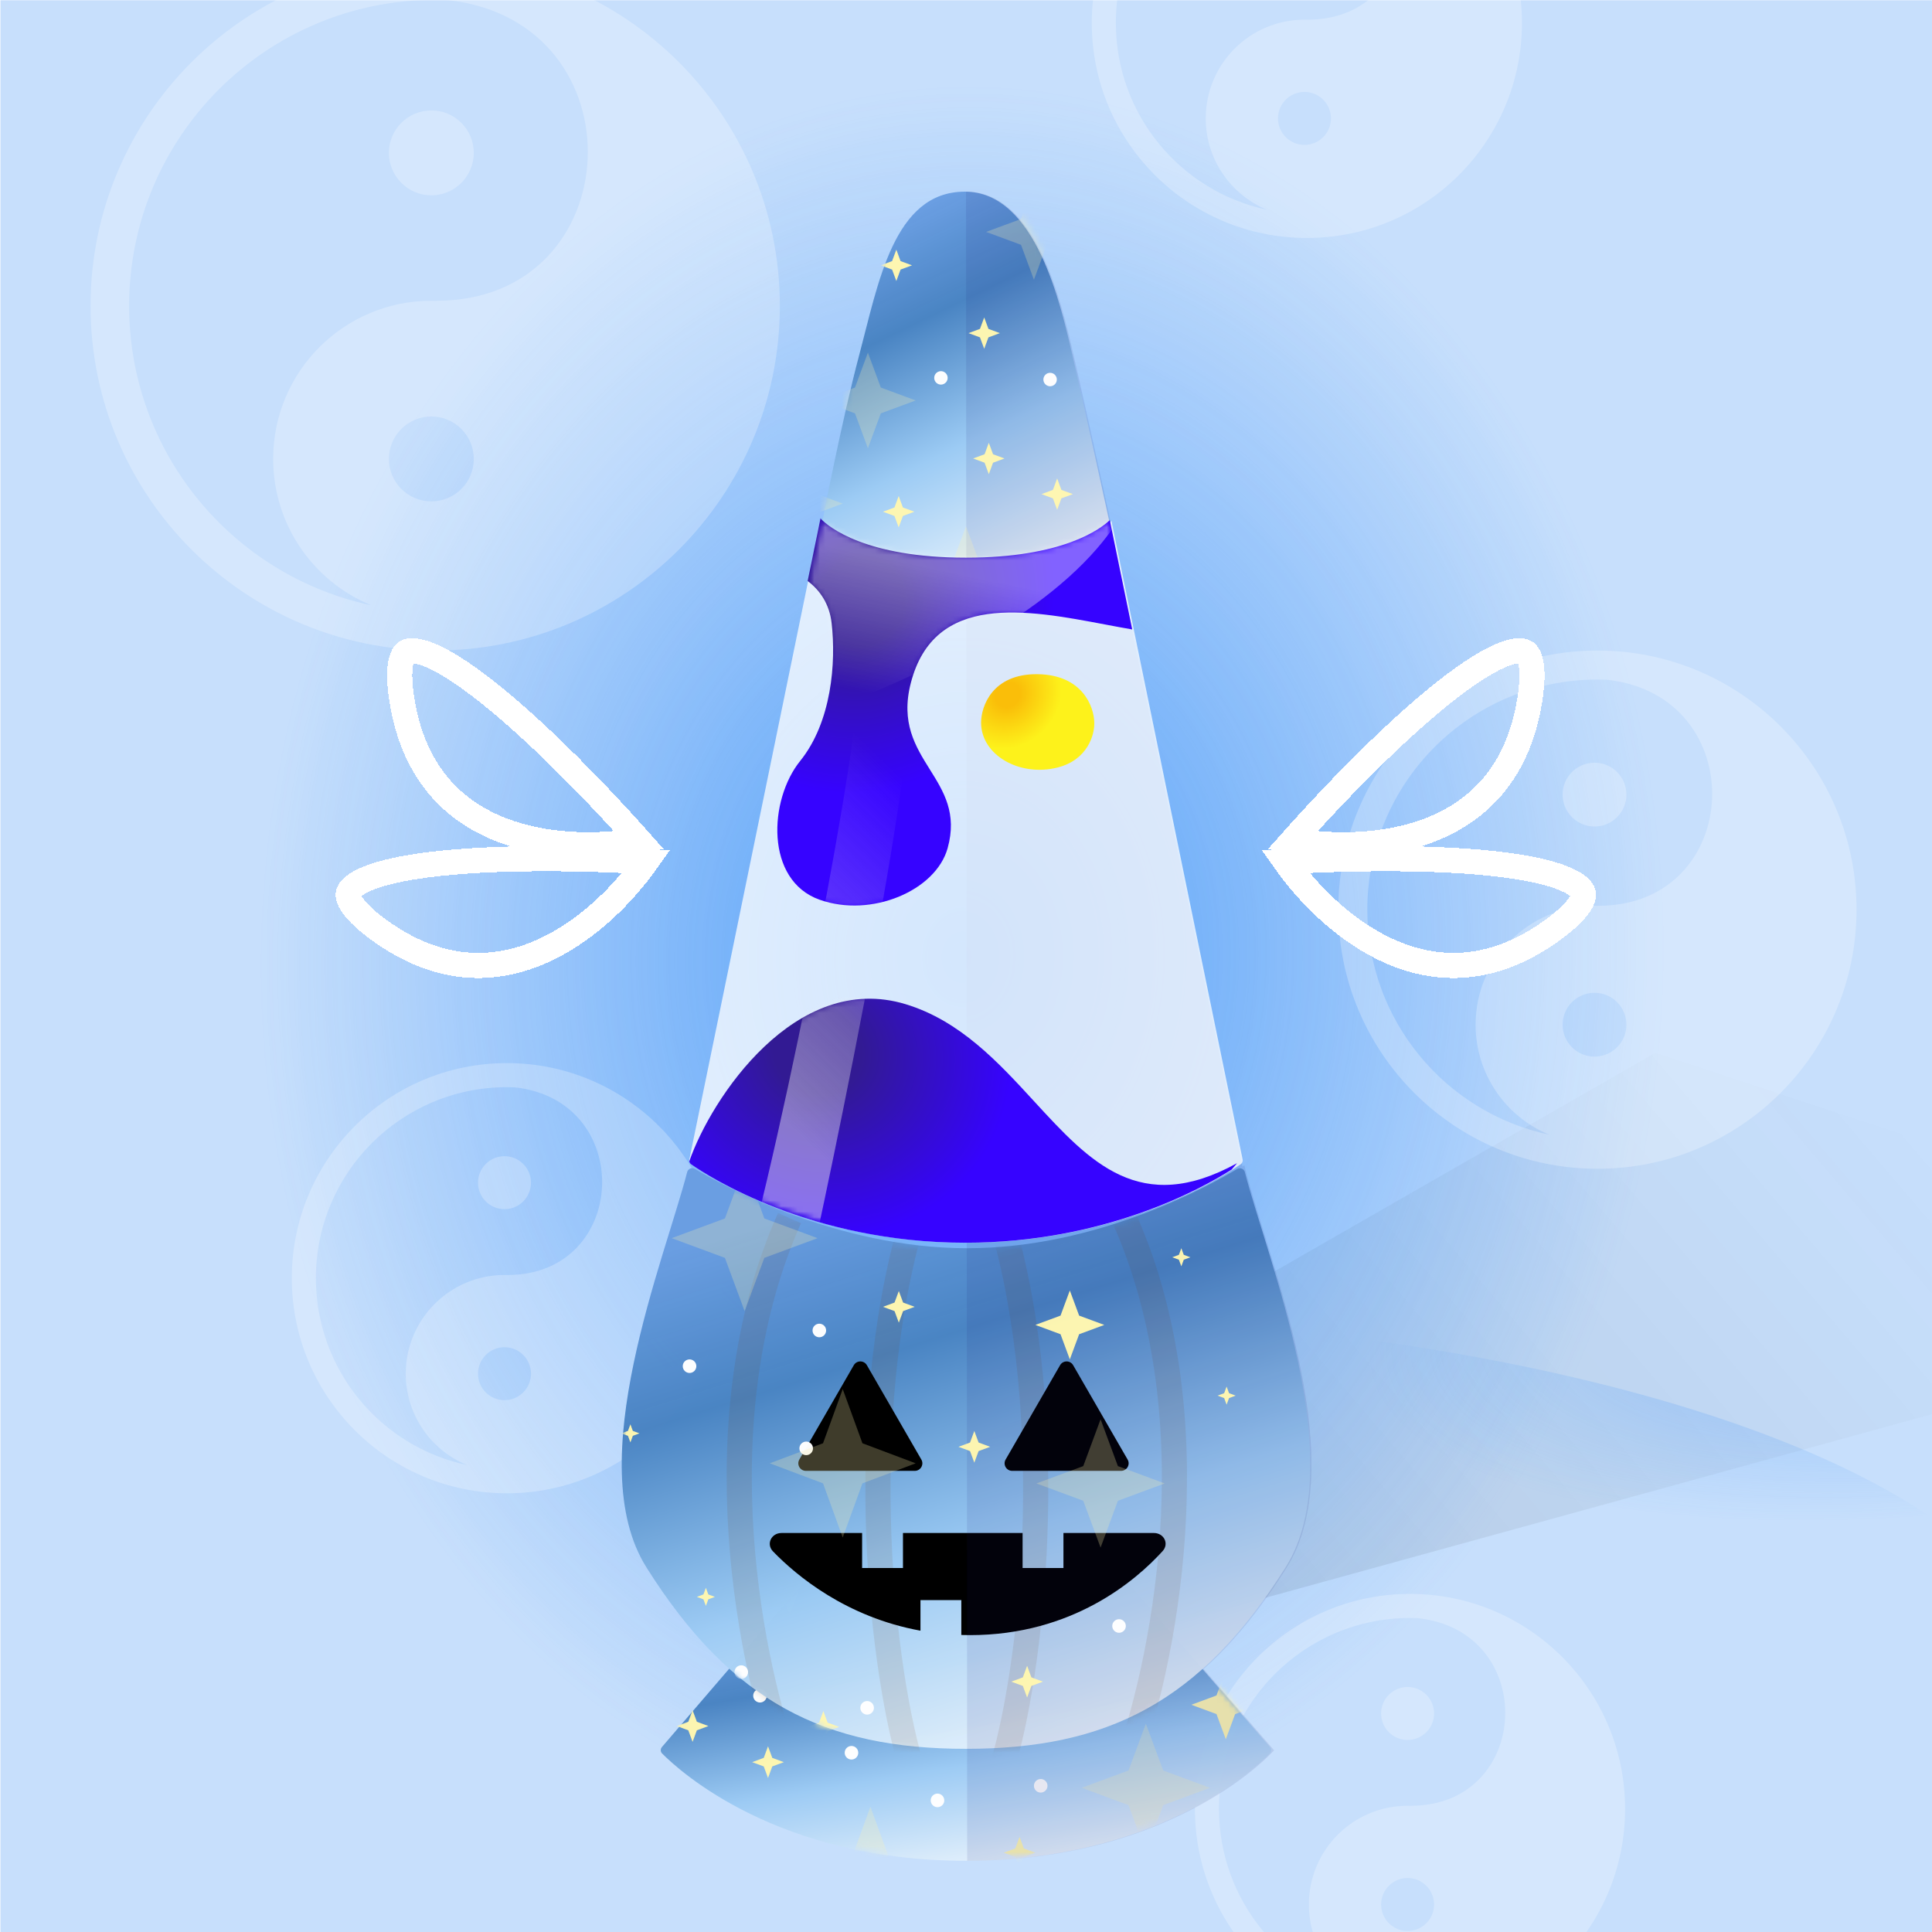 
    <svg width="350" height="350" viewBox="0 0 350 350" fill="none" xmlns="http://www.w3.org/2000/svg">
    
  <g clip-path="url(#clip0_28_276)">
  <rect width="350" height="350" fill="white"/>
  <rect x="0.079" y="0.044" width="350" height="350" fill="#2183F7" fill-opacity="0.25"/>
  <path d="M125.979 290.538L299.832 190.751L430.987 233.879L212.56 294.049L125.979 290.538Z" fill="url(#paint0_linear_28_276)" fill-opacity="0.1"/>
  <g opacity="0.45" filter="url(#filter0_f_28_276)">
  <ellipse rx="194.596" ry="66.764" transform="matrix(1 0.002 0.002 -1 176.078 304.638)" fill="url(#paint1_radial_28_276)"/>
  </g>
  <g opacity="0.7" filter="url(#filter1_f_28_276)">
  <ellipse cx="174.396" cy="137.609" rx="196.647" ry="242.448" transform="rotate(0.127 174.396 137.609)" fill="url(#paint2_radial_28_276)"/>
  </g>
  </g>
  <defs>
  <filter id="filter0_f_28_276" x="-23.076" y="233.315" width="398.306" height="142.646" filterUnits="userSpaceOnUse" color-interpolation-filters="sRGB">
  <feFlood flood-opacity="0" result="BackgroundImageFix"/>
  <feBlend mode="normal" in="SourceGraphic" in2="BackgroundImageFix" result="shape"/>
  <feGaussianBlur stdDeviation="2.279" result="effect1_foregroundBlur_28_276"/>
  </filter>
  <filter id="filter1_f_28_276" x="-26.808" y="-109.396" width="402.409" height="494.01" filterUnits="userSpaceOnUse" color-interpolation-filters="sRGB">
  <feFlood flood-opacity="0" result="BackgroundImageFix"/>
  <feBlend mode="normal" in="SourceGraphic" in2="BackgroundImageFix" result="shape"/>
  <feGaussianBlur stdDeviation="2.279" result="effect1_foregroundBlur_28_276"/>
  </filter>
  <linearGradient id="paint0_linear_28_276" x1="194.836" y1="271.638" x2="316.537" y2="167.936" gradientUnits="userSpaceOnUse">
  <stop/>
  <stop offset="1" stop-color="#333333" stop-opacity="0"/>
  </linearGradient>
  <radialGradient id="paint1_radial_28_276" cx="0" cy="0" r="1" gradientUnits="userSpaceOnUse" gradientTransform="translate(194.596 76.624) rotate(99.123) scale(43.977 125.337)">
  <stop stop-color="#2183F7"/>
  <stop offset="1" stop-color="#2183F7" stop-opacity="0"/>
  </radialGradient>
  <radialGradient id="paint2_radial_28_276" cx="0" cy="0" r="1" gradientUnits="userSpaceOnUse" gradientTransform="translate(174.396 173.413) rotate(92.559) scale(157.837 128.153)">
  <stop stop-color="#2183F7"/>
  <stop offset="1" stop-color="#2183F7" stop-opacity="0"/>
  </radialGradient>
  <clipPath id="clip0_28_276">
  <rect width="350" height="350" fill="white"/>
  </clipPath>
  </defs>

    
  <g clip-path="url(#clip0_589_123547)">
  <g style="mix-blend-mode:overlay">
  <path fill-rule="evenodd" clip-rule="evenodd" d="M78.841 117.851C113.323 117.851 141.276 89.898 141.276 55.417C141.276 20.935 113.323 -7.018 78.841 -7.018C44.359 -7.018 16.406 20.935 16.406 55.417C16.406 89.898 44.359 117.851 78.841 117.851ZM78.841 -0.029C79.613 -0.029 80.381 -0.014 81.145 0.018C116.331 3.897 114.168 54.485 79.074 54.485C79.041 54.485 79.008 54.489 78.975 54.497C78.698 54.489 78.421 54.485 78.142 54.485C62.317 54.485 49.487 67.314 49.487 83.139C49.487 95.104 56.82 105.356 67.237 109.646C42.186 104.312 23.395 82.059 23.395 55.417C23.395 24.795 48.219 -0.029 78.841 -0.029ZM78.142 90.827C82.388 90.827 85.83 87.385 85.83 83.139C85.83 78.894 82.388 75.452 78.142 75.452C73.896 75.452 70.454 78.894 70.454 83.139C70.454 87.385 73.896 90.827 78.142 90.827Z" fill="white" fill-opacity="0.25"/>
  <path d="M85.83 27.694C85.83 31.939 82.388 35.382 78.142 35.382C73.896 35.382 70.454 31.939 70.454 27.694C70.454 23.448 73.896 20.006 78.142 20.006C82.388 20.006 85.83 23.448 85.83 27.694Z" fill="white" fill-opacity="0.25"/>
  </g>
  <g style="mix-blend-mode:overlay">
  <path fill-rule="evenodd" clip-rule="evenodd" d="M91.83 270.521C113.349 270.521 130.794 253.076 130.794 231.556C130.794 210.036 113.349 192.591 91.83 192.591C70.31 192.591 52.865 210.036 52.865 231.556C52.865 253.076 70.31 270.521 91.83 270.521ZM91.83 196.953C92.311 196.953 92.791 196.963 93.268 196.982C115.226 199.403 113.877 230.974 91.975 230.974C91.954 230.974 91.934 230.977 91.913 230.982C91.74 230.977 91.567 230.974 91.393 230.974C81.517 230.974 73.51 238.981 73.51 248.857C73.51 256.324 78.087 262.723 84.588 265.4C68.954 262.071 57.227 248.183 57.227 231.556C57.227 212.445 72.719 196.953 91.83 196.953ZM91.393 253.655C94.043 253.655 96.191 251.507 96.191 248.857C96.191 246.208 94.043 244.06 91.393 244.06C88.744 244.06 86.596 246.208 86.596 248.857C86.596 251.507 88.744 253.655 91.393 253.655Z" fill="white" fill-opacity="0.25"/>
  <path d="M96.191 214.254C96.191 216.904 94.043 219.052 91.393 219.052C88.744 219.052 86.596 216.904 86.596 214.254C86.596 211.605 88.744 209.456 91.393 209.456C94.043 209.456 96.191 211.605 96.191 214.254Z" fill="white" fill-opacity="0.25"/>
  </g>
  <g style="mix-blend-mode:overlay">
  <path fill-rule="evenodd" clip-rule="evenodd" d="M255.436 366.68C276.956 366.68 294.401 349.235 294.401 327.715C294.401 306.195 276.956 288.75 255.436 288.75C233.916 288.75 216.471 306.195 216.471 327.715C216.471 349.235 233.916 366.68 255.436 366.68ZM255.436 293.112C255.918 293.112 256.397 293.122 256.874 293.141C278.833 295.562 277.483 327.133 255.582 327.133C255.561 327.133 255.54 327.136 255.52 327.141C255.347 327.136 255.174 327.133 255 327.133C245.123 327.133 237.117 335.14 237.117 345.016C237.117 352.483 241.693 358.882 248.194 361.559C232.56 358.23 220.833 344.342 220.833 327.715C220.833 308.604 236.325 293.112 255.436 293.112ZM255 349.814C257.65 349.814 259.798 347.666 259.798 345.016C259.798 342.367 257.65 340.219 255 340.219C252.35 340.219 250.202 342.367 250.202 345.016C250.202 347.666 252.35 349.814 255 349.814Z" fill="white" fill-opacity="0.25"/>
  <path d="M259.798 310.413C259.798 313.063 257.65 315.211 255 315.211C252.35 315.211 250.202 313.063 250.202 310.413C250.202 307.764 252.35 305.615 255 305.615C257.65 305.615 259.798 307.764 259.798 310.413Z" fill="white" fill-opacity="0.25"/>
  </g>
  <g style="mix-blend-mode:overlay">
  <path fill-rule="evenodd" clip-rule="evenodd" d="M236.751 43.112C258.271 43.112 275.716 25.667 275.716 4.147C275.716 -17.373 258.271 -34.818 236.751 -34.818C215.232 -34.818 197.787 -17.373 197.787 4.147C197.787 25.667 215.232 43.112 236.751 43.112ZM236.751 -30.456C237.233 -30.456 237.713 -30.446 238.19 -30.427C260.148 -28.005 258.799 3.566 236.897 3.566C236.876 3.566 236.856 3.568 236.835 3.573C236.662 3.568 236.489 3.566 236.315 3.566C226.439 3.566 218.432 11.572 218.432 21.449C218.432 28.916 223.009 35.314 229.51 37.991C213.875 34.662 202.148 20.774 202.148 4.147C202.148 -14.964 217.641 -30.456 236.751 -30.456ZM236.315 26.247C238.965 26.247 241.113 24.099 241.113 21.449C241.113 18.799 238.965 16.651 236.315 16.651C233.665 16.651 231.517 18.799 231.517 21.449C231.517 24.099 233.665 26.247 236.315 26.247Z" fill="white" fill-opacity="0.25"/>
  <path d="M241.113 -13.155C241.113 -10.505 238.965 -8.357 236.315 -8.357C233.665 -8.357 231.517 -10.505 231.517 -13.155C231.517 -15.804 233.665 -17.952 236.315 -17.952C238.965 -17.952 241.113 -15.804 241.113 -13.155Z" fill="white" fill-opacity="0.25"/>
  </g>
  <g style="mix-blend-mode:overlay">
  <path fill-rule="evenodd" clip-rule="evenodd" d="M289.388 211.732C315.312 211.732 336.328 190.716 336.328 164.792C336.328 138.867 315.312 117.852 289.388 117.852C263.464 117.852 242.448 138.867 242.448 164.792C242.448 190.716 263.464 211.732 289.388 211.732ZM289.388 123.106C289.968 123.106 290.546 123.118 291.12 123.141C317.574 126.058 315.947 164.091 289.563 164.091C289.538 164.091 289.513 164.094 289.489 164.1C289.281 164.094 289.072 164.091 288.862 164.091C276.964 164.091 267.319 173.736 267.319 185.635C267.319 194.63 272.832 202.338 280.664 205.563C261.83 201.552 247.702 184.822 247.702 164.792C247.702 141.769 266.366 123.106 289.388 123.106ZM288.862 191.414C292.055 191.414 294.642 188.827 294.642 185.635C294.642 182.442 292.055 179.855 288.862 179.855C285.67 179.855 283.082 182.442 283.082 185.635C283.082 188.827 285.67 191.414 288.862 191.414Z" fill="white" fill-opacity="0.25"/>
  <path d="M294.642 143.949C294.642 147.141 292.055 149.729 288.862 149.729C285.67 149.729 283.082 147.141 283.082 143.949C283.082 140.757 285.67 138.169 288.862 138.169C292.055 138.169 294.642 140.757 294.642 143.949Z" fill="white" fill-opacity="0.25"/>
  </g>
  </g>
  <defs>
  <clipPath id="clip0_589_123547">
  <rect width="350" height="350" fill="white"/>
  </clipPath>
  </defs>

    
  <g filter="url(#filter0_d_559_36465)">
  <path d="M257.528 150.902C249.652 153.534 240.882 153.402 234.142 152.261C243.181 142.11 255.176 129.932 264.686 123.065C267.288 121.186 269.629 119.761 271.616 118.88C273.67 117.97 275.032 117.785 275.821 117.941C276.161 118.008 276.386 118.136 276.566 118.315C276.76 118.507 277.002 118.862 277.198 119.519C277.608 120.895 277.704 123.22 277.122 126.85C274.87 140.908 266.781 147.809 257.528 150.902Z" stroke="white" stroke-width="4.557" shape-rendering="crispEdges"/>
  </g>
  <g filter="url(#filter1_d_559_36465)">
  <path d="M250.354 171.675C242.923 167.967 236.816 161.672 232.856 156.099C246.426 155.314 263.519 155.183 275.099 157.053C278.267 157.564 280.93 158.211 282.958 158.994C285.054 159.803 286.148 160.635 286.596 161.303C286.789 161.591 286.857 161.84 286.858 162.094C286.859 162.368 286.78 162.789 286.454 163.393C285.771 164.655 284.194 166.367 281.216 168.522C269.683 176.87 259.083 176.031 250.354 171.675Z" stroke="white" stroke-width="4.557" shape-rendering="crispEdges"/>
  </g>
  <g filter="url(#filter2_d_559_36465)">
  <path d="M92.41 150.902C100.286 153.534 109.056 153.402 115.796 152.261C106.757 142.11 94.762 129.932 85.252 123.065C82.65 121.186 80.309 119.761 78.322 118.88C76.268 117.97 74.906 117.785 74.117 117.941C73.777 118.008 73.552 118.136 73.372 118.315C73.178 118.507 72.936 118.862 72.74 119.519C72.33 120.895 72.234 123.22 72.816 126.85C75.068 140.908 83.157 147.809 92.41 150.902Z" stroke="white" stroke-width="4.557" shape-rendering="crispEdges"/>
  </g>
  <g filter="url(#filter3_d_559_36465)">
  <path d="M99.584 171.675C107.015 167.967 113.122 161.672 117.082 156.099C103.512 155.314 86.419 155.183 74.839 157.053C71.671 157.564 69.008 158.211 66.98 158.994C64.884 159.803 63.79 160.635 63.343 161.303C63.149 161.591 63.081 161.84 63.08 162.094C63.079 162.368 63.158 162.789 63.484 163.393C64.167 164.655 65.744 166.367 68.722 168.522C80.255 176.87 90.855 176.031 99.584 171.675Z" stroke="white" stroke-width="4.557" shape-rendering="crispEdges"/>
  </g>
  <defs>
  <filter id="filter0_d_559_36465" x="226.526" y="112.289" width="56.608" height="46.349" filterUnits="userSpaceOnUse" color-interpolation-filters="sRGB">
  <feFlood flood-opacity="0" result="BackgroundImageFix"/>
  <feColorMatrix in="SourceAlpha" type="matrix" values="0 0 0 0 0 0 0 0 0 0 0 0 0 0 0 0 0 0 127 0" result="hardAlpha"/>
  <feOffset/>
  <feGaussianBlur stdDeviation="1.662"/>
  <feComposite in2="hardAlpha" operator="out"/>
  <feColorMatrix type="matrix" values="0 0 0 0 1 0 0 0 0 1 0 0 0 0 1 0 0 0 1 0"/>
  <feBlend mode="normal" in2="BackgroundImageFix" result="effect1_dropShadow_559_36465"/>
  <feBlend mode="normal" in="SourceGraphic" in2="effect1_dropShadow_559_36465" result="shape"/>
  </filter>
  <filter id="filter1_d_559_36465" x="225.487" y="149.953" width="66.973" height="30.552" filterUnits="userSpaceOnUse" color-interpolation-filters="sRGB">
  <feFlood flood-opacity="0" result="BackgroundImageFix"/>
  <feColorMatrix in="SourceAlpha" type="matrix" values="0 0 0 0 0 0 0 0 0 0 0 0 0 0 0 0 0 0 127 0" result="hardAlpha"/>
  <feOffset/>
  <feGaussianBlur stdDeviation="1.662"/>
  <feComposite in2="hardAlpha" operator="out"/>
  <feColorMatrix type="matrix" values="0 0 0 0 1 0 0 0 0 1 0 0 0 0 1 0 0 0 1 0"/>
  <feBlend mode="normal" in2="BackgroundImageFix" result="effect1_dropShadow_559_36465"/>
  <feBlend mode="normal" in="SourceGraphic" in2="effect1_dropShadow_559_36465" result="shape"/>
  </filter>
  <filter id="filter2_d_559_36465" x="66.803" y="112.289" width="56.608" height="46.349" filterUnits="userSpaceOnUse" color-interpolation-filters="sRGB">
  <feFlood flood-opacity="0" result="BackgroundImageFix"/>
  <feColorMatrix in="SourceAlpha" type="matrix" values="0 0 0 0 0 0 0 0 0 0 0 0 0 0 0 0 0 0 127 0" result="hardAlpha"/>
  <feOffset/>
  <feGaussianBlur stdDeviation="1.662"/>
  <feComposite in2="hardAlpha" operator="out"/>
  <feColorMatrix type="matrix" values="0 0 0 0 1 0 0 0 0 1 0 0 0 0 1 0 0 0 1 0"/>
  <feBlend mode="normal" in2="BackgroundImageFix" result="effect1_dropShadow_559_36465"/>
  <feBlend mode="normal" in="SourceGraphic" in2="effect1_dropShadow_559_36465" result="shape"/>
  </filter>
  <filter id="filter3_d_559_36465" x="57.477" y="149.953" width="66.973" height="30.552" filterUnits="userSpaceOnUse" color-interpolation-filters="sRGB">
  <feFlood flood-opacity="0" result="BackgroundImageFix"/>
  <feColorMatrix in="SourceAlpha" type="matrix" values="0 0 0 0 0 0 0 0 0 0 0 0 0 0 0 0 0 0 127 0" result="hardAlpha"/>
  <feOffset/>
  <feGaussianBlur stdDeviation="1.662"/>
  <feComposite in2="hardAlpha" operator="out"/>
  <feColorMatrix type="matrix" values="0 0 0 0 1 0 0 0 0 1 0 0 0 0 1 0 0 0 1 0"/>
  <feBlend mode="normal" in2="BackgroundImageFix" result="effect1_dropShadow_559_36465"/>
  <feBlend mode="normal" in="SourceGraphic" in2="effect1_dropShadow_559_36465" result="shape"/>
  </filter>
  </defs>
    
    
  <path d="M230.077 316.485L204.589 287.054C204.416 286.854 204.164 286.739 203.9 286.739H174.804H145.887C145.622 286.739 145.369 286.855 145.196 287.057L119.919 316.485C119.622 316.83 119.62 317.331 119.941 317.654C123.163 320.91 140.897 337.097 175 337.097C209.097 337.097 226.83 320.917 230.058 317.656C230.379 317.332 230.376 316.83 230.077 316.485Z" fill="url(#paint0_linear_680_65515)"/>
  <mask id="mask0_680_65515" style="mask-type:alpha" maskUnits="userSpaceOnUse" x="119" y="286" width="111" height="51">
  <path d="M229.621 316.029L204.133 286.598C203.959 286.398 203.708 286.284 203.444 286.284H174.347H145.431C145.165 286.284 144.913 286.4 144.74 286.601L119.462 316.029C119.166 316.375 119.164 316.875 119.484 317.198C122.706 320.454 140.44 336.642 174.544 336.642C208.64 336.642 226.374 320.462 229.602 317.2C229.923 316.876 229.92 316.374 229.621 316.029Z" fill="url(#paint1_linear_680_65515)"/>
  </mask>
  <g mask="url(#mask0_680_65515)">
  <g style="mix-blend-mode:overlay">
  <circle cx="169.837" cy="326.159" r="1.23" fill="white"/>
  <circle cx="137.679" cy="307.196" r="1.23" fill="white"/>
  <circle cx="154.254" cy="317.528" r="1.23" fill="white"/>
  <circle cx="188.535" cy="323.516" r="1.23" fill="white"/>
  <path d="M125.467 315.559L124.692 313.464L122.598 312.689L124.692 311.914L125.467 309.82L126.242 311.914L128.337 312.689L126.242 313.464L125.467 315.559Z" fill="#FFF7B0"/>
  <path d="M139.133 322.101L138.358 320.006L136.263 319.231L138.358 318.456L139.133 316.362L139.908 318.456L142.002 319.231L139.908 320.006L139.133 322.101Z" fill="#FFF7B0"/>
  <path d="M184.705 338.507L183.93 336.412L181.835 335.637L183.93 334.862L184.705 332.768L185.48 334.862L187.574 335.637L185.48 336.412L184.705 338.507Z" fill="#FFF7B0"/>
  <path d="M222.066 315.081L220.38 310.524L215.823 308.837L220.38 307.151L222.066 302.594L223.753 307.151L228.31 308.837L223.753 310.524L222.066 315.081Z" fill="#FFF7B0"/>
  <path opacity="0.25" d="M143.099 292.664L139.53 283.017L129.883 279.448L139.53 275.878L143.099 266.231L146.669 275.878L156.315 279.448L146.669 283.017L143.099 292.664Z" fill="#FFF7B0"/>
  <path opacity="0.25" d="M157.683 354.187L154.114 344.374L144.467 340.743L154.114 337.112L157.683 327.299L161.253 337.112L170.9 340.743L161.253 344.374L157.683 354.187Z" fill="#FFF7B0"/>
  <path opacity="0.25" d="M207.584 335.502L204.446 327.02L195.963 323.881L204.446 320.742L207.584 312.26L210.723 320.742L219.206 323.881L210.723 327.02L207.584 335.502Z" fill="#FFF7B0"/>
  </g>
  </g>

  <path d="M155.658 64.304C159.113 51.327 161.899 34.721 174.785 34.721C187.671 34.721 192.186 55.282 194.342 64.621C196.328 73.225 200.673 93.127 201.344 96.205C201.402 96.47 201.335 96.731 201.145 96.924C199.763 98.336 193.094 103.992 175 103.992C156.851 103.992 150.197 98.302 148.842 96.912C148.66 96.725 148.593 96.472 148.642 96.215C149.177 93.408 152.494 76.192 155.658 64.304Z" fill="url(#paint2_linear_680_65515)"/>
  <path d="M124.486 212.334C124.643 211.724 125.349 211.438 125.891 211.76C130.804 214.68 151.572 226.127 175.229 226.127C198.848 226.127 219.241 214.717 224.108 211.774C224.65 211.446 225.361 211.733 225.52 212.346C229.593 228.14 244.818 265.011 232.898 283.941C217.483 308.422 200.522 316.817 175.001 316.817C149.48 316.817 132.519 308.422 117.104 283.941C105.181 265.006 120.417 228.121 124.486 212.334Z" fill="url(#paint3_linear_680_65515)"/>
  <mask id="mask1_680_65515" style="mask-type:alpha" maskUnits="userSpaceOnUse" x="112" y="211" width="126" height="107">
  <path d="M124.726 211.543C124.726 211.543 148.046 226.582 175.162 226.582C202.278 226.582 225.142 211.543 225.142 211.543C228.665 226.547 245.079 264.944 232.831 284.396C217.416 308.876 200.455 317.272 174.934 317.272C149.413 317.272 132.451 308.876 117.037 284.396C104.788 264.944 121.203 226.547 124.726 211.543Z" fill="url(#paint4_radial_680_65515)"/>
  </mask>
  <g mask="url(#mask1_680_65515)">
  <path d="M203.644 320.919C210.522 302.924 220.151 257.678 203.644 220.659" stroke="#773B06" stroke-opacity="0.1" stroke-width="4.557"/>
  <path d="M181.314 320.919C186.782 303.601 192.251 258.028 181.314 220.659" stroke="#773B06" stroke-opacity="0.1" stroke-width="4.557"/>
  <path d="M165.362 320.919C159.893 303.601 154.425 258.028 165.362 220.659" stroke="#773B06" stroke-opacity="0.1" stroke-width="4.557"/>
  <path d="M143.032 320.919C136.154 302.924 126.525 257.678 143.032 220.659" stroke="#773B06" stroke-opacity="0.1" stroke-width="4.557"/>
  </g>
  <path d="M154.675 247.319C155.201 246.407 156.517 246.407 157.043 247.319L166.91 264.409C167.436 265.32 166.778 266.459 165.726 266.459H145.992C144.94 266.459 144.282 265.32 144.808 264.409L154.675 247.319Z" fill="black"/>
  <path d="M194.412 247.319C193.886 246.407 192.571 246.407 192.044 247.319L182.178 264.409C181.651 265.32 182.309 266.459 183.362 266.459H203.095C204.148 266.459 204.806 265.32 204.279 264.409L194.412 247.319Z" fill="black"/>
  <path fill-rule="evenodd" clip-rule="evenodd" d="M163.58 277.717H185.252V284.06H192.652V277.717H209.041C210.855 277.717 211.842 279.653 210.622 280.995C205.795 286.309 194.305 296.217 175.737 296.217C175.203 296.217 174.674 296.209 174.151 296.193V289.874H166.751V295.414C153.296 292.961 144.315 285.466 140.041 281.056C138.751 279.725 139.726 277.717 141.58 277.717H156.18V284.06H163.58V277.717Z" fill="black"/>
  <path d="M194.445 64.135C192.245 54.589 187.667 34.721 175 34.721L175.215 337.097C213.132 337.097 230.814 317.087 230.814 317.087L218.057 302.357C223.366 297.623 228.314 291.561 233.112 283.941C242.928 268.352 234.335 240.595 228.721 222.463C227.33 217.97 226.122 214.068 225.423 211.088C225.423 211.088 225.308 211.163 225.086 211.303L201.465 96.601C201.534 96.369 201.54 96.117 201.486 95.866C200.617 91.888 196.481 72.955 194.557 64.621L194.445 64.135Z" fill="#161A70" fill-opacity="0.1"/>
  <mask id="mask2_680_65515" style="mask-type:alpha" maskUnits="userSpaceOnUse" x="112" y="211" width="126" height="106">
  <path d="M124.419 212.334C124.577 211.724 125.283 211.438 125.825 211.76C130.738 214.68 151.506 226.127 175.163 226.127C198.782 226.127 219.175 214.717 224.042 211.774C224.584 211.446 225.295 211.733 225.453 212.346C229.527 228.14 244.752 265.011 232.832 283.941C217.417 308.422 200.456 316.817 174.935 316.817C149.414 316.817 132.452 308.422 117.038 283.941C105.115 265.006 120.351 228.121 124.419 212.334Z" fill="url(#paint5_linear_680_65515)"/>
  </mask>
  <g mask="url(#mask2_680_65515)">
  <g style="mix-blend-mode:overlay">
  <circle cx="134.289" cy="302.917" r="1.23" fill="white"/>
  <circle cx="124.918" cy="247.496" r="1.23" fill="white"/>
  <circle cx="146.051" cy="262.385" r="1.23" fill="white"/>
  <circle cx="148.429" cy="241.029" r="1.23" fill="white"/>
  <circle cx="157.089" cy="309.388" r="1.23" fill="white"/>
  <circle cx="202.725" cy="294.564" r="1.23" fill="white"/>
  <path d="M127.876 290.93L127.433 289.733L126.236 289.29L127.433 288.848L127.876 287.651L128.319 288.848L129.516 289.29L128.319 289.733L127.876 290.93Z" fill="#FFF7B0"/>
  <path d="M114.204 261.308L113.761 260.111L112.564 259.668L113.761 259.225L114.204 258.028L114.647 259.225L115.844 259.668L114.647 260.111L114.204 261.308Z" fill="#FFF7B0"/>
  <path d="M214.009 229.407L213.566 228.21L212.369 227.767L213.566 227.324L214.009 226.127L214.451 227.324L215.648 227.767L214.451 228.21L214.009 229.407Z" fill="#FFF7B0"/>
  <path d="M222.211 254.472L221.768 253.275L220.571 252.832L221.768 252.389L222.211 251.192L222.654 252.389L223.851 252.832L222.654 253.275L222.211 254.472Z" fill="#FFF7B0"/>
  <path d="M176.507 264.973L175.732 262.878L173.638 262.103L175.732 261.328L176.507 259.234L177.282 261.328L179.377 262.103L177.282 262.878L176.507 264.973Z" fill="#FFF7B0"/>
  <path d="M162.83 239.614L162.055 237.519L159.96 236.744L162.055 235.969L162.83 233.875L163.605 235.969L165.699 236.744L163.605 237.519L162.83 239.614Z" fill="#FFF7B0"/>
  <path d="M149.158 315.72L148.383 313.626L146.289 312.851L148.383 312.076L149.159 309.981L149.934 312.076L152.028 312.851L149.934 313.626L149.158 315.72Z" fill="#FFF7B0"/>
  <path d="M186.072 307.517L185.297 305.423L183.203 304.648L185.297 303.873L186.072 301.778L186.847 303.873L188.942 304.648L186.847 305.423L186.072 307.517Z" fill="#FFF7B0"/>
  <path d="M193.81 246.266L192.124 241.709L187.566 240.022L192.124 238.336L193.81 233.778L195.496 238.336L200.054 240.022L195.496 241.709L193.81 246.266Z" fill="#FFF7B0"/>
  <path opacity="0.25" d="M134.895 237.521L131.325 227.874L121.679 224.304L131.325 220.735L134.895 211.088L138.464 220.735L148.111 224.304L138.464 227.874L134.895 237.521Z" fill="#FFF7B0"/>
  <path opacity="0.25" d="M152.668 278.536L149.099 268.723L139.452 265.092L149.099 261.461L152.668 251.648L156.238 261.461L165.884 265.092L156.238 268.723L152.668 278.536Z" fill="#FFF7B0"/>
  <path opacity="0.25" d="M199.381 280.359L196.242 271.877L187.759 268.738L196.242 265.599L199.381 257.117L202.519 265.599L211.002 268.738L202.519 271.877L199.381 280.359Z" fill="#FFF7B0"/>
  </g>
  </g>
  <mask id="mask3_680_65515" style="mask-type:alpha" maskUnits="userSpaceOnUse" x="148" y="33" width="54" height="70">
  <path d="M155.658 62.937C159.113 49.96 161.899 33.354 174.785 33.354C187.671 33.354 192.186 53.914 194.342 63.254C196.328 71.858 200.673 91.76 201.344 94.838C201.402 95.103 201.335 95.364 201.145 95.557C199.763 96.969 193.094 102.625 175 102.625C156.851 102.625 150.197 96.935 148.842 95.545C148.66 95.357 148.593 95.105 148.642 94.848C149.177 92.041 152.494 74.825 155.658 62.937Z" fill="url(#paint6_linear_680_65515)"/>
  </mask>
  <g mask="url(#mask3_680_65515)">
  <g style="mix-blend-mode:overlay">
  <circle cx="151.268" cy="56.254" r="1.218" fill="white"/>
  <circle cx="154.002" cy="38.904" r="1.218" transform="rotate(75 154.002 38.904)" fill="white"/>
  <circle cx="170.46" cy="68.457" r="1.218" transform="rotate(75 170.46 68.457)" fill="white"/>
  <circle cx="190.238" cy="68.757" r="1.218" fill="white"/>
  <path d="M179.132 85.9L178.365 83.826L176.291 83.059L178.365 82.291L179.132 80.217L179.9 82.291L181.974 83.059L179.9 83.826L179.132 85.9Z" fill="#FFF7B0"/>
  <path d="M162.379 50.908L161.611 48.834L159.537 48.067L161.611 47.299L162.379 45.225L163.146 47.299L165.22 48.067L163.146 48.834L162.379 50.908Z" fill="#FFF7B0"/>
  <path d="M162.804 95.547L162.036 93.473L159.962 92.706L162.036 91.938L162.804 89.864L163.571 91.938L165.645 92.706L163.571 93.473L162.804 95.547Z" fill="#FFF7B0"/>
  <path d="M191.514 92.357L190.747 90.283L188.673 89.516L190.747 88.748L191.514 86.674L192.282 88.748L194.356 89.516L192.282 90.283L191.514 92.357Z" fill="#FFF7B0"/>
  <path d="M178.298 63.191L177.531 61.117L175.457 60.349L177.531 59.582L178.298 57.508L179.066 59.582L181.14 60.349L179.066 61.117L178.298 63.191Z" fill="#FFF7B0"/>
  <path opacity="0.25" d="M157.228 81.206L154.889 74.885L148.569 72.547L154.889 70.208L157.228 63.888L159.567 70.208L165.887 72.547L159.567 74.885L157.228 81.206Z" fill="#FFF7B0"/>
  <path opacity="0.25" d="M175.001 112.651L172.662 106.331L166.342 103.992L172.662 101.653L175.001 95.333L177.339 101.653L183.66 103.992L177.339 106.331L175.001 112.651Z" fill="#FFF7B0"/>
  <path opacity="0.25" d="M144.011 99.89L141.673 93.57L135.353 91.231L141.673 88.893L144.011 82.573L146.35 88.893L152.67 91.231L146.35 93.57L144.011 99.89Z" fill="#FFF7B0"/>
  <path opacity="0.25" d="M187.306 50.672L184.967 44.352L178.647 42.013L184.967 39.674L187.306 33.354L189.644 39.674L195.964 42.013L189.644 44.352L187.306 50.672Z" fill="#FFF7B0"/>
  </g>
  </g>
  <defs>
  <linearGradient id="paint0_linear_680_65515" x1="135.808" y1="292.166" x2="144.601" y2="344.569" gradientUnits="userSpaceOnUse">
  <stop offset="0.007" stop-color="#6A9EE2"/>
  <stop offset="0.283" stop-color="#4883C2" stop-opacity="0.98"/>
  <stop offset="0.636" stop-color="#9CCBF4" stop-opacity="0.98"/>
  <stop offset="1" stop-color="#E8F3FC" stop-opacity="0.98"/>
  </linearGradient>
  <linearGradient id="paint1_linear_680_65515" x1="135.351" y1="291.71" x2="144.144" y2="344.113" gradientUnits="userSpaceOnUse">
  <stop offset="0.007" stop-color="#6A9EE2"/>
  <stop offset="0.283" stop-color="#4883C2" stop-opacity="0.98"/>
  <stop offset="0.636" stop-color="#9CCBF4" stop-opacity="0.98"/>
  <stop offset="1" stop-color="#E8F3FC" stop-opacity="0.98"/>
  </linearGradient>
  <linearGradient id="paint2_linear_680_65515" x1="156.367" y1="42.186" x2="185.487" y2="102.161" gradientUnits="userSpaceOnUse">
  <stop offset="0.007" stop-color="#6A9EE2"/>
  <stop offset="0.283" stop-color="#4883C2" stop-opacity="0.98"/>
  <stop offset="0.636" stop-color="#9CCBF4" stop-opacity="0.98"/>
  <stop offset="1" stop-color="#E8F3FC" stop-opacity="0.98"/>
  </linearGradient>
  <linearGradient id="paint3_linear_680_65515" x1="131.036" y1="222.482" x2="163.373" y2="325.447" gradientUnits="userSpaceOnUse">
  <stop offset="0.007" stop-color="#6A9EE2"/>
  <stop offset="0.283" stop-color="#4883C2" stop-opacity="0.98"/>
  <stop offset="0.636" stop-color="#9CCBF4" stop-opacity="0.98"/>
  <stop offset="1" stop-color="#E8F3FC" stop-opacity="0.98"/>
  </linearGradient>
  <radialGradient id="paint4_radial_680_65515" cx="0" cy="0" r="1" gradientUnits="userSpaceOnUse" gradientTransform="translate(153.059 258.939) rotate(36.254) scale(76.293 67.572)">
  <stop offset="0.099" stop-color="#FFB800"/>
  <stop offset="1" stop-color="#E96D00"/>
  </radialGradient>
  <linearGradient id="paint5_linear_680_65515" x1="130.97" y1="222.482" x2="163.307" y2="325.447" gradientUnits="userSpaceOnUse">
  <stop offset="0.007" stop-color="#6A9EE2"/>
  <stop offset="0.283" stop-color="#4883C2" stop-opacity="0.98"/>
  <stop offset="0.636" stop-color="#9CCBF4" stop-opacity="0.98"/>
  <stop offset="1" stop-color="#E8F3FC" stop-opacity="0.98"/>
  </linearGradient>
  <linearGradient id="paint6_linear_680_65515" x1="156.367" y1="40.818" x2="185.487" y2="100.794" gradientUnits="userSpaceOnUse">
  <stop offset="0.007" stop-color="#6A9EE2"/>
  <stop offset="0.283" stop-color="#4883C2" stop-opacity="0.98"/>
  <stop offset="0.636" stop-color="#9CCBF4" stop-opacity="0.98"/>
  <stop offset="1" stop-color="#E8F3FC" stop-opacity="0.98"/>
  </linearGradient>
  </defs>

    
    <path d="M148.647 94.335L124.888 210.017C124.817 210.363 124.947 210.714 125.237 210.915C128.356 213.082 146.958 225.128 174.998 225.128C203.038 225.128 221.64 213.082 224.76 210.915C225.05 210.714 225.18 210.363 225.109 210.017L201.35 94.335C201.316 94.402 201.271 94.464 201.216 94.52C199.881 95.868 193.226 101.484 174.998 101.484C156.771 101.484 150.116 95.868 148.78 94.52C148.725 94.464 148.681 94.402 148.647 94.335Z" fill="#FFFFFF" fill-opacity="0.75"/>;
    
    <!-- Color -->
    <path d="M201.049 94.23L205.113 114.031C203.523 113.76 201.871 113.447 200.18 113.127C186.038 110.452 169.252 107.276 165.003 123.73C163.148 130.914 165.836 135.212 168.45 139.394C170.975 143.43 173.431 147.358 171.668 153.669C169.523 161.35 157.859 166.325 148.479 162.994C138.57 159.476 139.266 144.903 144.961 137.849C150.656 130.794 151.48 120.031 150.656 112.87C150.259 109.409 148.549 106.935 146.313 105.251L148.649 93.88C148.683 93.947 148.727 94.009 148.782 94.065C150.117 95.414 156.772 101.03 175 101.03C192.557 101.03 199.378 95.819 201.049 94.23Z" fill="url(#paint0_radial_702_67017)"/>

    <!-- Filter -->
    <mask id="mask0_702_67017" style="mask-type:alpha" maskUnits="userSpaceOnUse" x="140" y="93" width="66" height="72">
      <path d="M201.049 94.23L205.113 114.031C203.523 113.76 201.871 113.447 200.18 113.127C186.038 110.452 169.252 107.276 165.003 123.73C163.148 130.914 165.836 135.212 168.45 139.394C170.975 143.43 173.431 147.358 171.668 153.669C169.523 161.35 157.859 166.325 148.479 162.994C138.57 159.476 139.266 144.903 144.961 137.849C150.656 130.794 151.48 120.031 150.656 112.87C150.259 109.409 148.549 106.935 146.313 105.251L148.649 93.88C148.683 93.947 148.727 94.009 148.782 94.065C150.117 95.414 156.772 101.03 175 101.03C192.557 101.03 199.378 95.819 201.049 94.23Z" fill="url(#paint1_radial_702_67017)"/>
    </mask>
    <g mask="url(#mask0_702_67017)">
      <g filter="url(#filter0_f_702_67017)">
        <mask id="mask1_702_67017" style="mask-type:alpha" maskUnits="userSpaceOnUse" x="124" y="94" width="102" height="132">
          <path d="M148.862 95.064C148.949 94.64 149.322 94.336 149.754 94.336H200.246C200.678 94.336 201.051 94.64 201.138 95.064L224.993 211.158C225.074 211.554 224.888 211.954 224.527 212.137C220.624 214.108 198.375 224.817 175 225.127C151.578 225.438 129.287 214.178 125.45 212.14C125.099 211.954 124.924 211.562 125.004 211.173L148.862 95.064Z" fill="#577096" fill-opacity="0.75"/>
        </mask>
        <g mask="url(#mask1_702_67017)">
          <g filter="url(#filter1_f_702_67017)">
            <path d="M207.208 76.106C210.866 110.268 145.941 132.571 113.021 139.453L113.021 76.106L207.208 76.106Z" fill="url(#paint2_linear_702_67017)" fill-opacity="0.5"/>
          </g>
          <g filter="url(#filter2_f_702_67017)">
            <path d="M155.407 125.301C156.469 105.018 134.471 86.183 128.929 66.999C133.388 65.197 144.05 70.79 152.675 76.125C163.456 82.794 162.879 109.124 164.625 125.784C166.022 139.112 148.453 223.401 144.015 241.481L131.716 240.837C140.242 214.68 154.587 140.955 155.407 125.301Z" fill="url(#paint3_linear_702_67017)" fill-opacity="0.6"/>
          </g>
        </g>
      </g>
    </g>

    <defs>
      <!-- Color -->
      <radialGradient id="paint0_radial_702_67017" cx="0" cy="0" r="1" gradientUnits="userSpaceOnUse" gradientTransform="translate(155.882 109.102) rotate(53.118) scale(37.818 40.265)">
        <stop offset="0.203" style="stop-color: #321A93;"/>
        <stop offset="0.891" style="stop-color: #3603FF;"/>
      </radialGradient>

      <!-- Filter -->
      <filter id="filter0_f_702_67017" x="122.591" y="92.057" width="104.818" height="135.355" filterUnits="userSpaceOnUse" color-interpolation-filters="sRGB">
        <feFlood flood-opacity="0" result="BackgroundImageFix"/>
        <feBlend mode="normal" in="SourceGraphic" in2="BackgroundImageFix" result="shape"/>
        <feGaussianBlur stdDeviation="1.139" result="effect1_foregroundBlur_702_67017"/>
      </filter>
      <filter id="filter1_f_702_67017" x="112.109" y="75.195" width="96.159" height="65.169" filterUnits="userSpaceOnUse" color-interpolation-filters="sRGB">
        <feFlood flood-opacity="0" result="BackgroundImageFix"/>
        <feBlend mode="normal" in="SourceGraphic" in2="BackgroundImageFix" result="shape"/>
        <feGaussianBlur stdDeviation="0.456" result="effect1_foregroundBlur_702_67017"/>
      </filter>
      <filter id="filter2_f_702_67017" x="128.017" y="65.743" width="37.598" height="176.65" filterUnits="userSpaceOnUse" color-interpolation-filters="sRGB">
        <feFlood flood-opacity="0" result="BackgroundImageFix"/>
        <feBlend mode="normal" in="SourceGraphic" in2="BackgroundImageFix" result="shape"/>
        <feGaussianBlur stdDeviation="0.456" result="effect1_foregroundBlur_702_67017"/>
      </filter>
      <radialGradient id="paint1_radial_702_67017" cx="0" cy="0" r="1" gradientUnits="userSpaceOnUse" gradientTransform="translate(155.882 109.102) rotate(53.118) scale(37.818 40.265)">
        <stop offset="0.203" stop-color="#71FF30"/>
        <stop offset="0.891" stop-color="#25BC46"/>
      </radialGradient>
      <linearGradient id="paint2_linear_702_67017" x1="145.215" y1="123.01" x2="155.829" y2="72.291" gradientUnits="userSpaceOnUse">
        <stop stop-color="white" stop-opacity="0"/>
        <stop offset="0.471" stop-color="white"/>
        <stop offset="1" stop-color="white"/>
      </linearGradient>
      <linearGradient id="paint3_linear_702_67017" x1="160.729" y1="220.938" x2="201.954" y2="178" gradientUnits="userSpaceOnUse">
        <stop stop-color="#F2F2F2"/>
        <stop offset="0" stop-color="#F2F2F2"/>
        <stop offset="0.052" stop-color="#F2F2F2" stop-opacity="0.948"/>
        <stop offset="1" stop-color="#F2F2F2" stop-opacity="0"/>
      </linearGradient>
    </defs>
  
    
    <!-- Color -->
    <path d="M177.734 130.914C177.734 127.951 179.774 122.048 187.933 122.136C196.091 122.224 198.203 128.025 198.239 130.914C198.312 133.035 197.089 137.629 191.621 139.033C184.786 140.789 177.734 136.839 177.734 130.914Z" fill="url(#paint0_radial_702_67018)"/>

    <defs>
      <!-- Color -->
      <radialGradient id="paint0_radial_702_67018" cx="0" cy="0" r="1" gradientUnits="userSpaceOnUse" gradientTransform="translate(182.539 125.892) rotate(45.88) scale(10.4 11.527)">
        <stop offset="0.203" style="stop-color: #FABE09;"/>
        <stop offset="0.891" style="stop-color: #FDF21B;"/>
      </radialGradient>
    </defs>
  
    
    
    <!-- Color -->
    <path d="M223.109 211.89C217.522 215.445 199.996 225.13 174.887 225.13C146.901 225.13 128.335 213.098 125.221 210.933C125.032 210.801 124.911 210.606 124.87 210.39C128.808 199.004 144.115 175.86 164.064 181.919C173.943 184.919 180.859 192.452 187.364 199.536C197.438 210.508 206.525 220.404 224.106 210.722C223.783 211.11 223.451 211.499 223.109 211.89Z" fill="url(#paint0_radial_702_67020)"/>

    <!-- Filter -->
    <mask id="mask0_702_67020" style="mask-type:alpha" maskUnits="userSpaceOnUse" x="124" y="180" width="101" height="46">
      <path d="M223.109 211.89C217.522 215.445 199.996 225.13 174.887 225.13C146.901 225.13 128.335 213.098 125.221 210.933C125.032 210.802 124.911 210.606 124.87 210.39C128.808 199.004 144.115 175.86 164.064 181.919C173.943 184.92 180.859 192.452 187.364 199.536C197.438 210.508 206.525 220.405 224.106 210.722C223.783 211.11 223.451 211.499 223.109 211.89Z" fill="url(#paint1_radial_702_67020)"/>
    </mask>
    <g mask="url(#mask0_702_67020)">
      <g filter="url(#filter0_f_702_67020)">
        <mask id="mask1_702_67020" style="mask-type:alpha" maskUnits="userSpaceOnUse" x="124" y="94" width="102" height="132">
          <path d="M148.862 95.064C148.949 94.64 149.322 94.336 149.754 94.336H200.246C200.678 94.336 201.051 94.64 201.138 95.064L224.993 211.159C225.074 211.555 224.888 211.955 224.527 212.137C220.624 214.109 198.375 224.817 175 225.128C151.578 225.438 129.287 214.178 125.45 212.141C125.099 211.954 124.924 211.562 125.004 211.173L148.862 95.064Z" fill="#577096" fill-opacity="0.75"/>
        </mask>
        <g mask="url(#mask1_702_67020)">
          <g filter="url(#filter1_f_702_67020)">
            <path d="M155.407 125.301C156.469 105.018 134.471 86.183 128.929 66.999C133.388 65.198 144.05 70.79 152.675 76.125C163.456 82.794 162.879 109.124 164.625 125.784C166.022 139.112 148.453 223.401 144.015 241.482L131.716 240.837C140.242 214.68 154.587 140.955 155.407 125.301Z" fill="url(#paint2_linear_702_67020)" fill-opacity="0.6"/>
          </g>
        </g>
      </g>
    </g>

    <defs>
      <!-- Color -->
      <radialGradient id="paint0_radial_702_67020" cx="0" cy="0" r="1" gradientUnits="userSpaceOnUse" gradientTransform="translate(148.118 190.514) rotate(28.545) scale(39.881 37.129)">
        <stop offset="0.203" style="stop-color: #321A93;"/>
        <stop offset="0.891" style="stop-color: #3603FF;"/>
      </radialGradient>

      <!-- Filter -->
      <filter id="filter0_f_702_67020" x="122.591" y="92.057" width="104.818" height="135.355" filterUnits="userSpaceOnUse" color-interpolation-filters="sRGB">
        <feFlood flood-opacity="0" result="BackgroundImageFix"/>
        <feBlend mode="normal" in="SourceGraphic" in2="BackgroundImageFix" result="shape"/>
        <feGaussianBlur stdDeviation="1.139" result="effect1_foregroundBlur_702_67020"/>
      </filter>
      <filter id="filter1_f_702_67020" x="128.017" y="65.743" width="37.598" height="176.65" filterUnits="userSpaceOnUse" color-interpolation-filters="sRGB">
        <feFlood flood-opacity="0" result="BackgroundImageFix"/>
        <feBlend mode="normal" in="SourceGraphic" in2="BackgroundImageFix" result="shape"/>
        <feGaussianBlur stdDeviation="0.456" result="effect1_foregroundBlur_702_67020"/>
      </filter>
      <radialGradient id="paint1_radial_702_67020" cx="0" cy="0" r="1" gradientUnits="userSpaceOnUse" gradientTransform="translate(146.218 191.259) rotate(27.332) scale(58.602 42.347)">
        <stop offset="0.302" stop-color="#FFB800"/>
        <stop offset="1" stop-color="#FF7800"/>
      </radialGradient>
      <linearGradient id="paint2_linear_702_67020" x1="160.729" y1="220.939" x2="201.954" y2="178" gradientUnits="userSpaceOnUse">
        <stop stop-color="#F2F2F2"/>
        <stop offset="0" stop-color="#F2F2F2"/>
        <stop offset="0.052" stop-color="#F2F2F2" stop-opacity="0.948"/>
        <stop offset="1" stop-color="#F2F2F2" stop-opacity="0"/>
      </linearGradient>
    </defs>
  
  
    </svg>
  